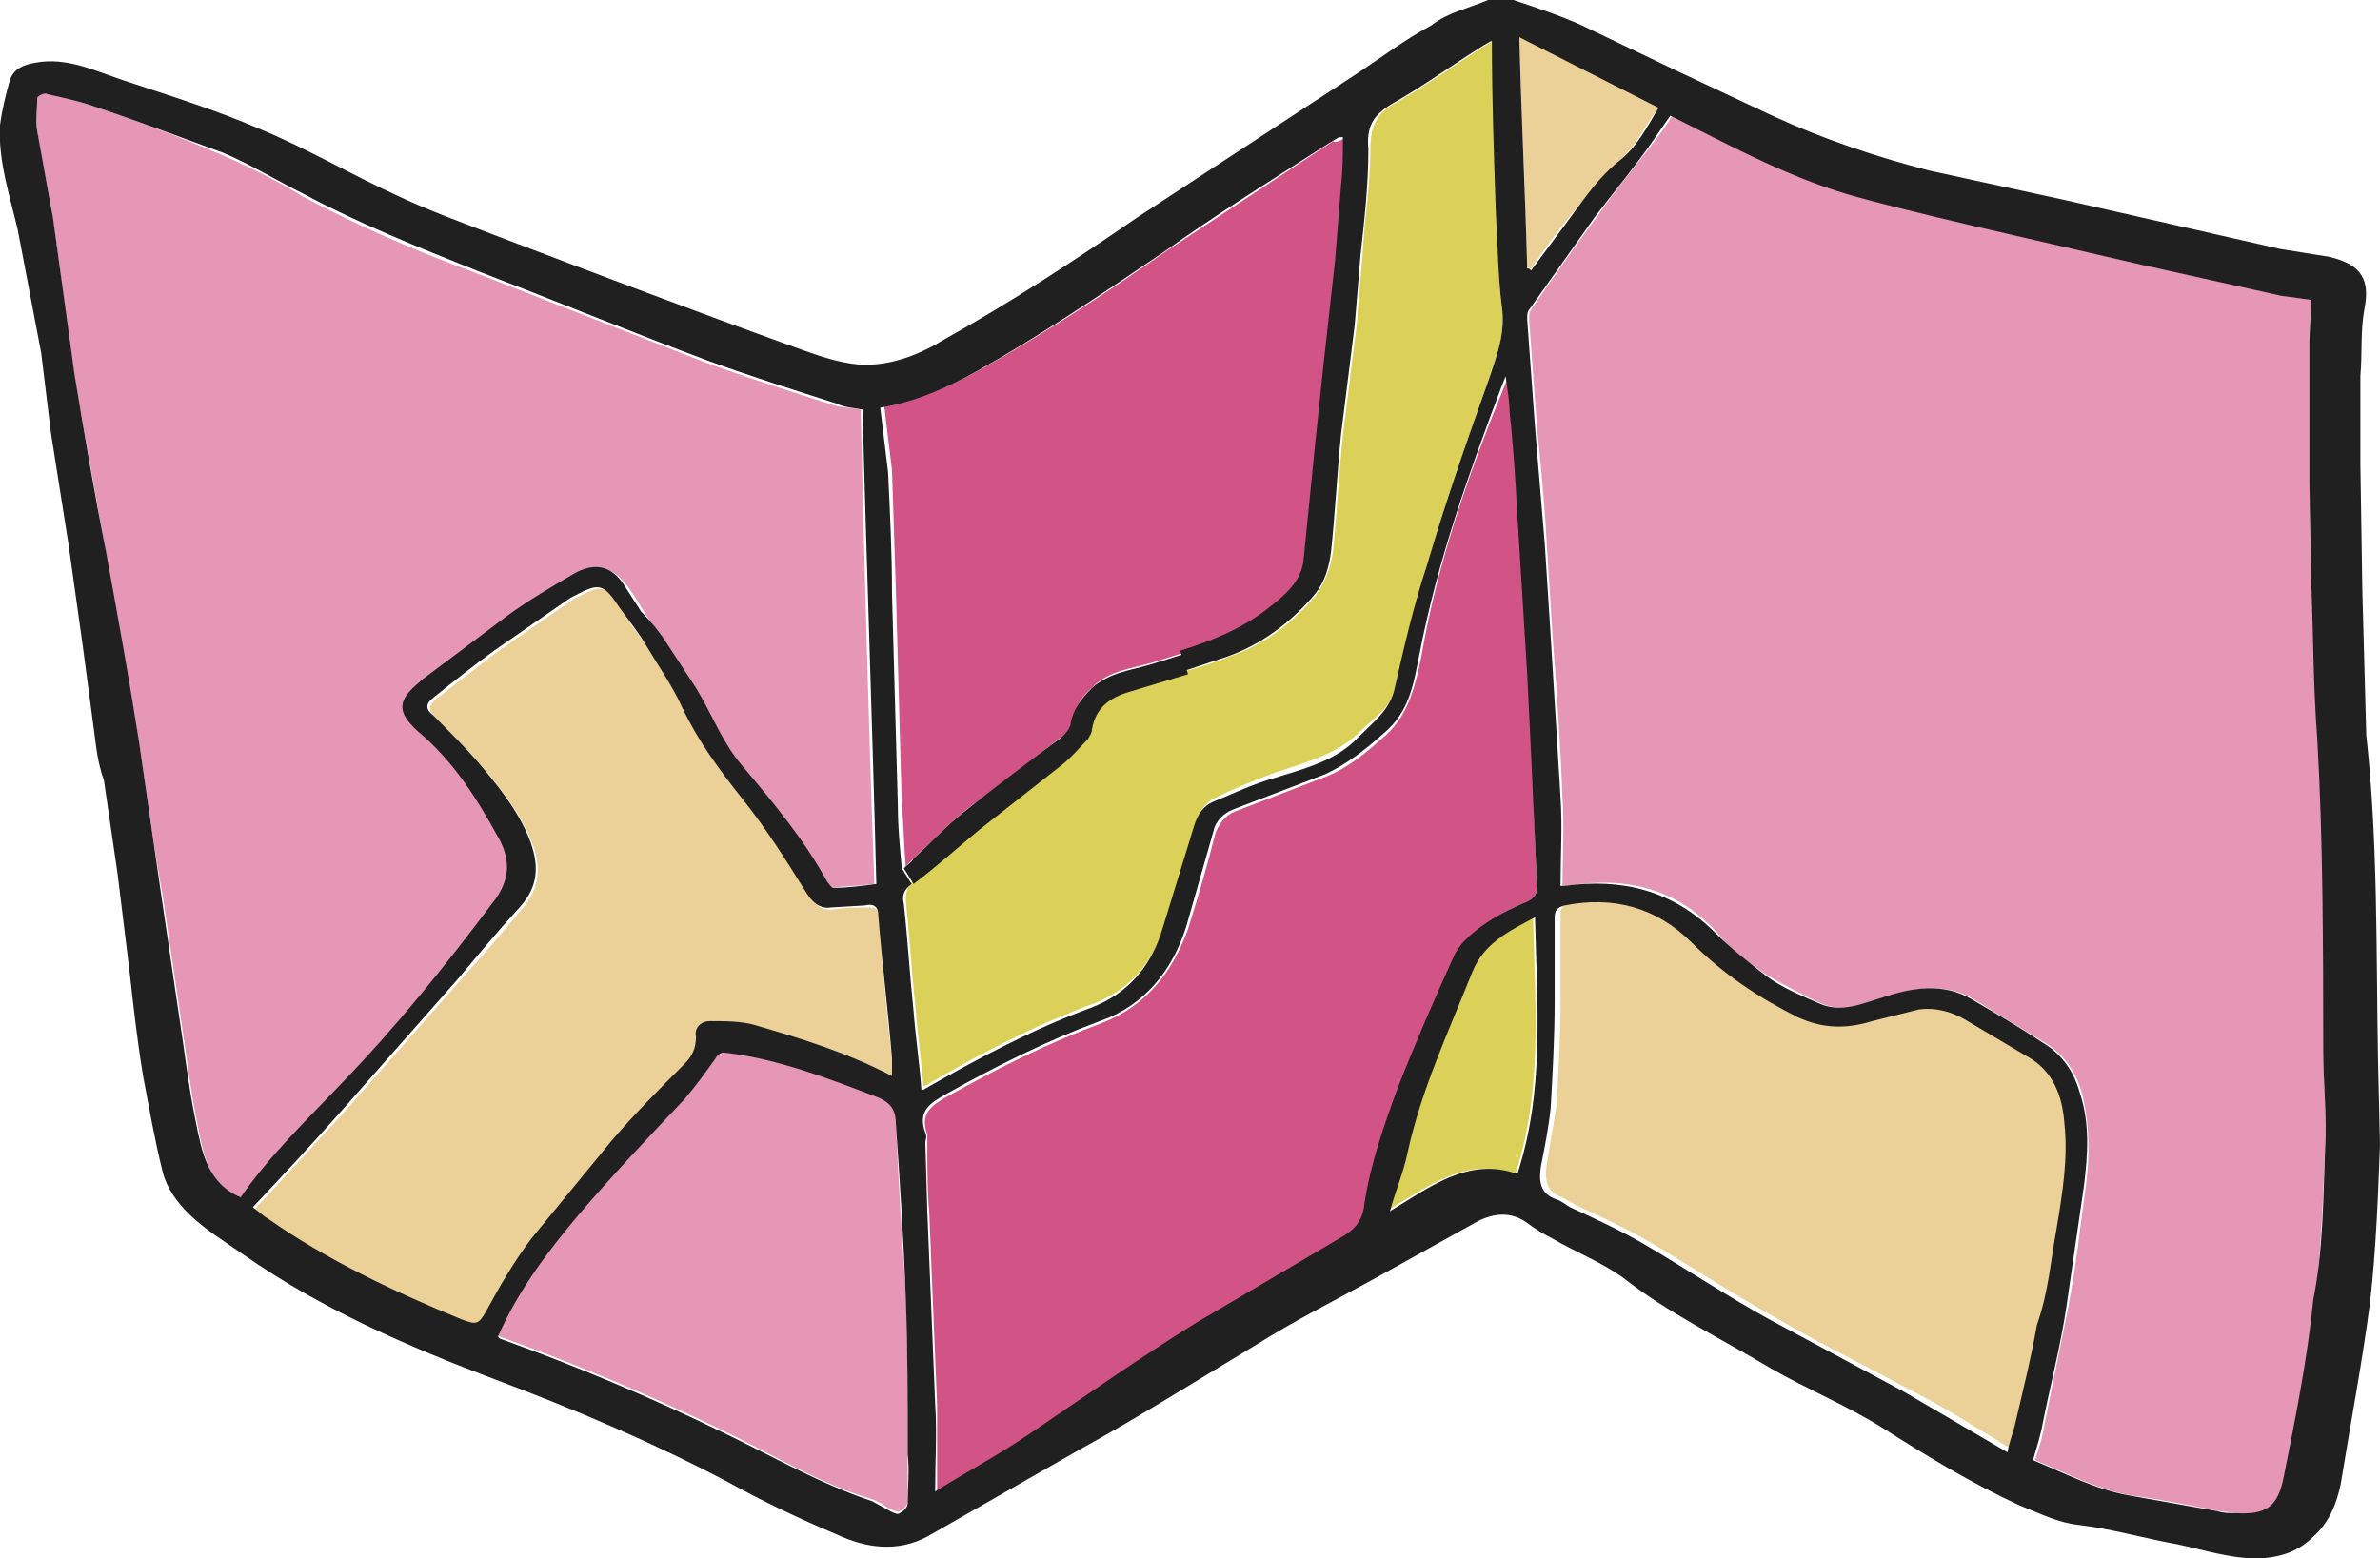 <svg xmlns="http://www.w3.org/2000/svg" viewBox="0 0 121.4 79.5" enable-background="new 0 0 121.4 79.5"><style type="text/css">.st0{fill:#E697B6;} .st1{fill:#EBD197;} .st2{fill:#D25486;} .st3{fill:#DBD159;} .st4{fill:#202020;}</style><path class="st0" d="M118.5 53.4c0 1.7.2 3.4.1 5.1-.1 2.6-.2 5.2-.5 7.8-.4 3-1 6-1.5 9-.3 1.6-.8 2-2.5 1.9l-.9-.1c-1.5-.3-3-.6-4.5-.8-1.7-.3-3.2-1.1-4.9-1.8.2-.6.4-1.2.5-1.9l1.2-5.9c.4-2.1.6-4.1.9-6.2.2-1.6.2-3.1-.2-4.7-.3-1.1-.9-2-1.9-2.6l-3.6-2.2c-1.5-.9-3.1-.6-4.6-.1-1.1.3-2.1.8-3.2.3-.9-.4-1.8-.9-2.7-1.4-.9-.6-1.9-1.3-2.6-2.2-2.1-2.3-4.7-2.9-7.7-2.4h-.2c0-1.5.1-3 0-4.5-.1-2.7-.3-5.5-.5-8.2l-.3-4.7c-.1-2-.3-4-.5-6l-.4-5.5c0-.2 0-.4.1-.5 1.1-1.6 2.2-3.2 3.4-4.8.9-1.3 1.9-2.5 2.9-3.8.3-.4.6-.8.9-1.3 3.2 1.6 6.3 3.3 9.7 4.2 2.6.7 5.2 1.3 7.8 1.9l6.5 1.5 7.2 1.6c.5.1.9.1 1.5.2l-.1 2.1v7.3l.1 5.1c.1 2.6.1 5.2.3 7.9.3 5.2.2 10.5.2 15.7z"/><path class="st1" d="M105.4 57.2c.1 1.8-.1 3.6-.4 5.4-.3 1.6-.4 3.3-.8 4.9-.3 1.7-.7 3.3-1.1 5-.1.4-.2.9-.4 1.5-1.8-1.1-3.5-2.2-5.3-3.1-2.2-1.2-4.5-2.3-6.7-3.6-2.2-1.2-4.3-2.6-6.5-3.9-1.2-.7-2.5-1.3-3.8-1.9l-.7-.4c-.9-.3-.9-1-.8-1.7l.5-3c.1-1.8.2-3.6.2-5.4v-4.3c0-.4.1-.6.5-.6 2.5-.5 4.7 0 6.5 1.9 1.6 1.6 3.4 2.8 5.4 3.8 1.3.6 2.5.6 3.8.2l2.4-.6c.8-.2 1.6.1 2.3.5l3.2 1.9c1.1.8 1.6 2 1.7 3.4zM84.6 5.5c-.7.9-1.1 1.9-2 2.7-1 .8-1.7 1.9-2.5 2.8-.7.9-1.4 1.8-2 2.7-.1 0-.1 0-.2-.1-.1-3.9-.3-7.7-.4-11.8 2.4 1.3 4.8 2.5 7.1 3.7z"/><path class="st2" d="M78.4 45.2c0 .4-.1.6-.5.8-1.2.5-2.3 1.1-3.1 2.1-.2.2-.4.4-.5.7-1 2.3-2 4.5-2.9 6.8-.7 1.9-1.3 3.9-1.7 5.9-.2 1-.7 1.4-1.3 1.8-2.4 1.4-4.9 2.8-7.3 4.3l-8.4 5.6c-1.6 1.1-3.3 2-4.9 3v-4.5l-.4-9.8c-.1-1.2-.1-2.3-.1-3.5v-.5c-.4-1.1.2-1.5 1.1-2 2.5-1.4 5.1-2.7 7.8-3.7 2.3-.9 3.6-2.6 4.4-4.8.5-1.6 1-3.3 1.4-4.9.2-.5.5-.9 1-1.1l4.7-1.8c1.2-.5 2.1-1.3 3-2.1 1.2-1.1 1.5-2.6 1.8-4 .8-4.7 2.4-9.3 4.2-13.7l.2-.5c.1.7.2 1.3.2 1.8l.4 5.3.5 8.1c.1 1.4.2 2.7.2 4.1 0 2.1.1 4.4.2 6.6z"/><path class="st3" d="M78.2 46.8c.1 4.5.5 8.8-.9 13.1-2.5-.9-4.4.6-6.6 1.9.3-1.1.7-2 .9-3 .8-3.2 2.1-6.2 3.3-9.2.7-1.5 2-2.1 3.3-2.8zM76.6 15.6c.2 1.3-.2 2.4-.6 3.6-1.1 3.1-2.2 6.2-3.1 9.3-.7 2.1-1.2 4.3-1.7 6.5-.2 1.1-1.1 1.6-1.8 2.3-1.2 1.2-2.8 1.6-4.3 2.1-1.1.4-2.1.8-3.1 1.3-.7.3-.9 1-1.1 1.6-.5 1.7-.9 3.5-1.6 5.2-.6 1.7-1.7 3-3.5 3.7-3 1.1-5.9 2.6-8.6 4.2h-.1c-.1-1.3-.3-2.6-.4-4-.2-1.8-.3-3.6-.5-5.5 0-.4.1-.7.4-1 1.2-.9 2.3-1.9 3.4-2.8l4.2-3.3c.5-.4.9-.8 1.3-1.3.1-.1.2-.3.2-.5.1-1.1.9-1.6 1.9-1.9l3-.9c.7-.2 1.4-.4 2.1-.7 1.8-.6 3.2-1.7 4.4-3.1.5-.7.8-1.5.9-2.3.2-2 .3-4 .5-5.9l.7-5.6.3-3.6c.1-1.8.4-3.6.4-5.4 0-1.1.3-1.8 1.2-2.3 1.6-.9 3.1-2 4.7-3 .2-.1.3-.2.4-.2l.2 8.7c0 1.7 0 3.3.2 4.8z"/><path class="st2" d="M68.5 7.1h.2l-.1 2.5-.3 3.8-.6 5.4-.4 3.8-.6 6c-.1 1.2-1.1 1.9-1.9 2.6-1.3 1.1-2.9 1.6-4.4 2.1l-1.6.5c-1 .3-2.2.4-3 1.2-.6.5-1 1.1-1.1 1.9 0 .3-.4.6-.7.8-1.5 1.2-3.1 2.4-4.7 3.6-.9.7-1.7 1.6-2.6 2.4l-.5.5c-.1-1.1-.1-2.1-.2-3.1-.1-3.6-.2-7.2-.3-10.9l-.2-6.2-.4-3.3c1.8-.3 3.4-1 5-1.9 3.2-1.8 6.4-3.9 9.4-6l8.5-5.6c.1.1.3 0 .5-.1z"/><path class="st0" d="M46.3 74.1v2.5c0 .2-.2.4-.4.5-.1.1-.4-.1-.5-.1-.3-.2-.6-.4-.9-.5-2.7-.8-5.1-2.3-7.6-3.5-3.7-1.8-7.5-3.4-11.4-4.8l-.1-.1c1-2.3 2.5-4.3 4.1-6.2 1.8-2.1 3.6-4.1 5.4-6.1.6-.7 1.1-1.4 1.6-2.1.1-.1.3-.3.4-.3 2.8.4 5.4 1.3 7.9 2.3.7.3.9.7.9 1.4.1 2.9.3 5.9.5 8.8.1 2.9.1 5.5.1 8.2z"/><path class="st1" d="M45.5 54v.9c-2.3-1.2-4.6-1.9-7-2.4-.8-.1-1.6-.2-2.3-.2-.5 0-.8.3-.7.8.1.6-.2 1-.6 1.4l-3.7 3.9c-1.4 1.6-2.7 3.3-4.1 5-1 1.1-1.7 2.4-2.3 3.7-.4.7-.5.7-1.3.4-3.4-1.4-6.8-3-9.8-5.1-.2-.2-.5-.4-.8-.6l4.6-5 6-6.8c1.1-1.2 2.1-2.4 3.1-3.6 1-1.1 1-2.3.5-3.5-.6-1.5-1.6-2.7-2.6-3.9-.7-.8-1.5-1.6-2.3-2.4-.4-.4-.3-.6 0-.9l3.1-2.4 3.9-2.7s.1-.1.2-.1c1.3-.7 1.5-.7 2.3.6.4.7.9 1.3 1.4 2 .6 1 1.3 2 1.8 3.1.8 1.7 1.9 3.3 3.1 4.7 1.2 1.4 2.2 3.1 3.2 4.7.3.5.7.9 1.3.8.6-.1 1.1-.1 1.7-.1.4 0 .6 0 .7.5.1 2.4.3 4.8.6 7.2z"/><path class="st0" d="M43.9 20.9c.2 8 .4 16 .7 24.2-.7.1-1.4.1-2.2.2-.1 0-.3-.2-.3-.3-1.2-2.2-2.8-4.1-4.4-6-.9-1.1-1.5-2.6-2.3-3.9-.5-.9-1.1-1.7-1.7-2.6l-.8-1.2c-.3-.5-.6-1-.9-1.4-.7-.9-1.4-1.2-2.4-.6-1.2.6-2.4 1.4-3.5 2.2-1.5 1.1-3 2.2-4.4 3.3l-.1.1c-1.1.9-1.1 1.6-.1 2.5 1.7 1.5 2.9 3.5 4.1 5.4.7 1.2.5 2.2-.3 3.4-2.4 3.2-5 6.3-7.7 9.2-1.8 1.9-3.7 3.8-5.2 5.9-1.7-.7-2-2.3-2.3-3.8-.4-1.9-.6-3.8-.9-5.7l-.9-6.1c-.5-2.7-.8-5.2-1.2-7.7-.5-3.3-1.2-6.6-1.7-9.8l-1.6-9c-.4-2.6-.7-5.3-1.1-8-.2-1.6-.6-3-.8-4.5-.1-.5 0-1.1 0-1.7 0-.1.3-.3.5-.3.9.3 1.8.5 2.6.8 2.1.7 4.2 1.5 6.3 2.4 1.4.6 2.8 1.3 4.1 2.1 2.8 1.5 5.8 2.8 8.8 3.9l11.8 4.6c2.2.8 4.4 1.5 6.6 2.2.4.1.8.1 1.3.2z"/><path class="st4" d="M121.3 54.1l.1 4.3c-.1 2.7-.2 5.3-.5 8-.4 3.1-1 6.2-1.5 9.3-.2 1-.6 2-1.4 2.7-.7.7-1.5 1-2.5 1.1-1.5.1-3-.4-4.4-.7-1.7-.3-3.4-.8-5.1-1-1-.1-2-.6-3-1-2.4-1.1-4.7-2.5-6.9-3.9-1.9-1.2-3.9-2-5.8-3.1-2.5-1.5-5.2-2.8-7.5-4.6-1.1-.8-2.4-1.3-3.6-2-.4-.2-.9-.5-1.3-.8-.8-.6-1.7-.5-2.5-.1l-5.4 3c-2 1.1-4 2.1-5.9 3.3-3 1.8-6 3.7-9.1 5.4l-7.7 4.4c-1.5.8-3.1.6-4.6-.1-1.9-.8-3.8-1.7-5.6-2.7-3.8-2-7.8-3.7-11.8-5.2-4.5-1.7-8.9-3.6-12.9-6.4-1-.7-2-1.3-2.8-2.1-.6-.6-1.1-1.3-1.3-2.1-.4-1.6-.7-3.3-1-4.9-.3-1.8-.5-3.6-.7-5.4l-.6-4.9-.7-4.8c-.3-.8-.4-1.7-.5-2.5l-.6-4.5-.7-5-.9-5.7-.5-4.1-1.2-6.3c-.4-1.7-1-3.5-.9-5.3.1-.8.3-1.6.5-2.3.2-.6.7-.8 1.3-.9 1.6-.3 3 .4 4.5.9 2.4.8 4.7 1.5 7 2.5 2.4 1 4.6 2.3 7 3.4 1.7.8 3.4 1.4 5.2 2.1 5 1.9 10 3.8 15 5.6 1.1.4 2.2.8 3.3.9 1.6.1 3.1-.5 4.4-1.3 3.4-1.9 6.6-4 9.8-6.2l11.3-7.4c1.2-.8 2.4-1.7 3.7-2.4.9-.7 2-.9 2.9-1.3h1.3c1.2.4 2.4.8 3.5 1.3l4.8 2.3 4.9 2.3c2.6 1.2 5.3 2.1 8 2.8l6.9 1.5 11 2.5 2.5.4c1.7.4 2.1 1.2 1.8 2.7-.2 1.1-.1 2.2-.2 3.4v4.5l.1 6.4.2 7.4c.6 5.4.5 11 .6 16.6zm-2.7 4.5c.1-1.7-.1-3.4-.1-5.1 0-5.3 0-10.6-.3-15.8-.2-2.6-.2-5.2-.3-7.9l-.1-5.1v-7.3l.1-2.1-1.5-.2-7.2-1.6-6.5-1.5c-2.6-.6-5.2-1.2-7.8-1.9-3.4-.9-6.5-2.6-9.7-4.2l-.9 1.3c-.9 1.3-1.9 2.5-2.9 3.8l-3.4 4.8c-.1.1-.1.3-.1.5l.4 5.5.5 6 .3 4.7.5 8.2c.1 1.5 0 3 0 4.5h.2c2.9-.4 5.5.2 7.7 2.4.8.8 1.7 1.5 2.6 2.2.8.6 1.8 1 2.7 1.4 1.1.5 2.2 0 3.2-.3 1.5-.5 3.1-.8 4.6.1 1.2.7 2.4 1.4 3.6 2.2 1 .6 1.6 1.5 1.9 2.6.5 1.5.4 3.1.2 4.7l-.9 6.2c-.3 2-.8 3.9-1.2 5.9-.1.6-.3 1.2-.5 1.9 1.7.7 3.2 1.5 4.9 1.8l4.5.8c.3.1.6.1.9.1 1.6.1 2.2-.3 2.5-1.9.6-3 1.2-6 1.5-9 .5-2.5.5-5.1.6-7.7zm-13.7 4.1c.3-1.8.6-3.6.4-5.4-.1-1.4-.6-2.7-1.9-3.4l-3.2-1.9c-.7-.4-1.5-.6-2.3-.5l-2.4.6c-1.3.4-2.5.4-3.8-.2-2-1-3.8-2.2-5.4-3.8-1.8-1.8-4-2.4-6.5-1.9-.4.1-.5.3-.5.6v4.3c0 1.8-.1 3.6-.2 5.4-.1 1-.3 2-.5 3-.1.7-.1 1.4.8 1.7.3.1.5.3.7.4 1.3.6 2.6 1.2 3.8 1.9 2.2 1.3 4.3 2.7 6.5 3.9l6.7 3.6 5.3 3.1c.1-.6.3-1 .4-1.5.4-1.7.8-3.3 1.1-5 .6-1.7.7-3.3 1-4.9zm-22.3-54.5c.9-.7 1.4-1.7 2-2.7l-7.1-3.6c.1 4.1.3 7.9.4 11.8.1 0 .1 0 .2.1l2-2.7c.8-1.1 1.5-2.1 2.5-2.9zm-4.7 37.8c.4-.2.5-.4.5-.8-.1-2.2-.2-4.4-.3-6.7l-.2-4.1-.5-8.1c-.1-1.8-.2-3.5-.4-5.3 0-.5-.1-1.1-.2-1.8l-.2.5c-1.7 4.5-3.3 9-4.2 13.7-.3 1.5-.5 2.9-1.8 4-.9.8-1.9 1.6-3 2.1l-4.7 1.8c-.5.2-.9.6-1 1.1l-1.4 4.9c-.7 2.2-2.1 4-4.4 4.8-2.7 1-5.3 2.3-7.8 3.7-.9.5-1.5.9-1.1 2 .1.2 0 .4 0 .5l.1 3.5.4 9.8c.1 1.5 0 3 0 4.5 1.6-1 3.3-1.9 4.9-3 2.8-1.9 5.5-3.8 8.4-5.6l7.3-4.3c.7-.4 1.2-.8 1.3-1.8.3-2 1-4 1.7-5.9.9-2.3 1.9-4.6 2.9-6.8.1-.2.3-.5.5-.7.9-.9 2-1.5 3.2-2zm-.5 13.9c1.4-4.3 1-8.6.9-13.1-1.3.7-2.6 1.3-3.2 2.8-1.2 3-2.6 6-3.3 9.2-.2 1-.6 1.9-.9 3 2-1.2 4-2.8 6.5-1.9zm-1.4-40.7c.4-1.2.8-2.3.6-3.6-.2-1.6-.2-3.2-.3-4.8-.1-2.9-.2-5.8-.2-8.7-.1 0-.2.1-.4.2-1.6 1-3.1 2.1-4.7 3-1 .6-1.3 1.2-1.2 2.3 0 1.8-.2 3.6-.4 5.4l-.3 3.6-.7 5.6c-.2 2-.3 4-.5 5.9-.1.8-.3 1.6-.9 2.3-1.2 1.4-2.7 2.5-4.4 3.1l-2.1.7-.3-1c1.6-.5 3.1-1.1 4.4-2.1.9-.7 1.8-1.4 1.9-2.6l.6-6 .4-3.8.6-5.4.3-3.8c.1-.8.1-1.7.1-2.5h-.2l-.5.3c-2.8 1.8-5.7 3.6-8.5 5.6-3.1 2.1-6.2 4.2-9.4 6-1.6.9-3.2 1.6-5 1.9l.4 3.3c.1 2.1.2 4.1.2 6.2.1 3.6.2 7.2.3 10.9 0 1 .1 2 .2 3.1l.5.8c-.4.3-.5.6-.4 1 .2 1.8.3 3.6.5 5.5.1 1.3.3 2.6.4 4h.1c2.8-1.6 5.6-3.1 8.6-4.2 1.8-.7 2.9-2 3.5-3.7l1.6-5.2c.2-.7.4-1.3 1.1-1.6 1-.4 2-.9 3.1-1.2 1.6-.5 3.2-.9 4.3-2.1.7-.7 1.5-1.3 1.8-2.3.5-2.2 1-4.4 1.7-6.5 1-3.4 2.1-6.5 3.2-9.6zm-29.7 57.5c0-.8.1-1.7 0-2.5 0-2.7 0-5.4-.1-8-.1-2.9-.3-5.9-.5-8.8 0-.7-.2-1.1-.9-1.4-2.6-1-5.2-2-7.9-2.3-.1 0-.3.1-.4.3-.5.7-1 1.4-1.6 2.1-1.8 1.9-3.7 3.9-5.4 5.9-1.6 1.9-3.1 3.9-4.1 6.2l.1.1c3.9 1.4 7.7 3 11.4 4.8 2.5 1.2 4.9 2.6 7.6 3.5l.9.5c.2.1.4.2.5.1.2-.1.4-.3.4-.5zm-.8-21.8v-.9c-.2-2.4-.5-4.8-.7-7.3 0-.5-.3-.6-.7-.5l-1.7.1c-.6.1-1-.3-1.3-.8-1-1.6-2-3.2-3.2-4.7-1.2-1.5-2.3-3-3.1-4.7-.5-1.1-1.2-2.1-1.8-3.1l.8-.5 1.7 2.6c.8 1.3 1.3 2.7 2.3 3.9 1.6 1.9 3.2 3.8 4.4 6 .1.1.2.3.3.3.7 0 1.5-.1 2.2-.2-.2-8.2-.5-16.2-.7-24.2-.5-.1-.9-.1-1.3-.3-2.2-.7-4.4-1.4-6.6-2.2-4-1.5-7.9-3.1-11.8-4.6-3-1.2-6-2.4-8.8-3.9-1.4-.7-2.7-1.5-4.1-2.1-2.2-.8-4.3-1.6-6.4-2.3-.8-.3-1.7-.5-2.6-.7-.1-.1-.5.1-.5.2 0 .6-.1 1.2 0 1.7l.8 4.4 1.1 8c.5 3 1 6 1.6 9 .6 3.3 1.2 6.6 1.7 9.8l1.1 7.6.9 6.1c.3 1.9.5 3.8.9 5.7.3 1.5.6 3.1 2.3 3.8l.6.5c.4.3.6.5.8.6 3 2.1 6.4 3.7 9.8 5.1.8.3.9.3 1.3-.4.7-1.3 1.4-2.5 2.3-3.7l4.1-5c1.2-1.4 2.4-2.6 3.7-3.9.4-.4.6-.8.6-1.4-.1-.5.3-.8.7-.8.8 0 1.6 0 2.3.2 2.4.7 4.7 1.4 7 2.6zM60.3 33.4l.3 1-3 .9c-1 .3-1.7.8-1.9 1.9 0 .2-.1.3-.2.5-.4.4-.8.9-1.3 1.3l-4.2 3.3c-1.1.9-2.2 1.9-3.4 2.8l-.5-.8c.2-.2.4-.3.5-.5.9-.8 1.7-1.7 2.6-2.4 1.5-1.2 3.1-2.4 4.7-3.6.3-.2.6-.5.7-.8.1-.8.6-1.4 1.1-1.9.9-.8 2-.9 3-1.2l1.6-.5zM33.8 32.5l-.8.5c-.4-.7-.9-1.3-1.4-2-.8-1.2-1-1.3-2.3-.6l-.2.1-3.9 2.7c-1.1.8-2.1 1.6-3.1 2.4-.4.3-.4.6 0 .9.8.8 1.6 1.6 2.3 2.4 1 1.2 2 2.4 2.6 3.9.5 1.3.5 2.4-.5 3.5-1.1 1.2-2.1 2.4-3.1 3.6l-6 6.8c-1.5 1.7-3 3.3-4.6 5l-.6-.5c1.5-2.2 3.4-4 5.2-5.9 2.8-2.9 5.3-6 7.7-9.2.9-1.1 1-2.2.3-3.4-1.1-2-2.3-3.9-4.1-5.4-1.1-1-1-1.6.1-2.5l.1-.1 4.4-3.3c1.1-.8 2.3-1.5 3.5-2.2 1-.5 1.8-.3 2.4.6l.9 1.4c.5.5.8.9 1.1 1.3z"/></svg>